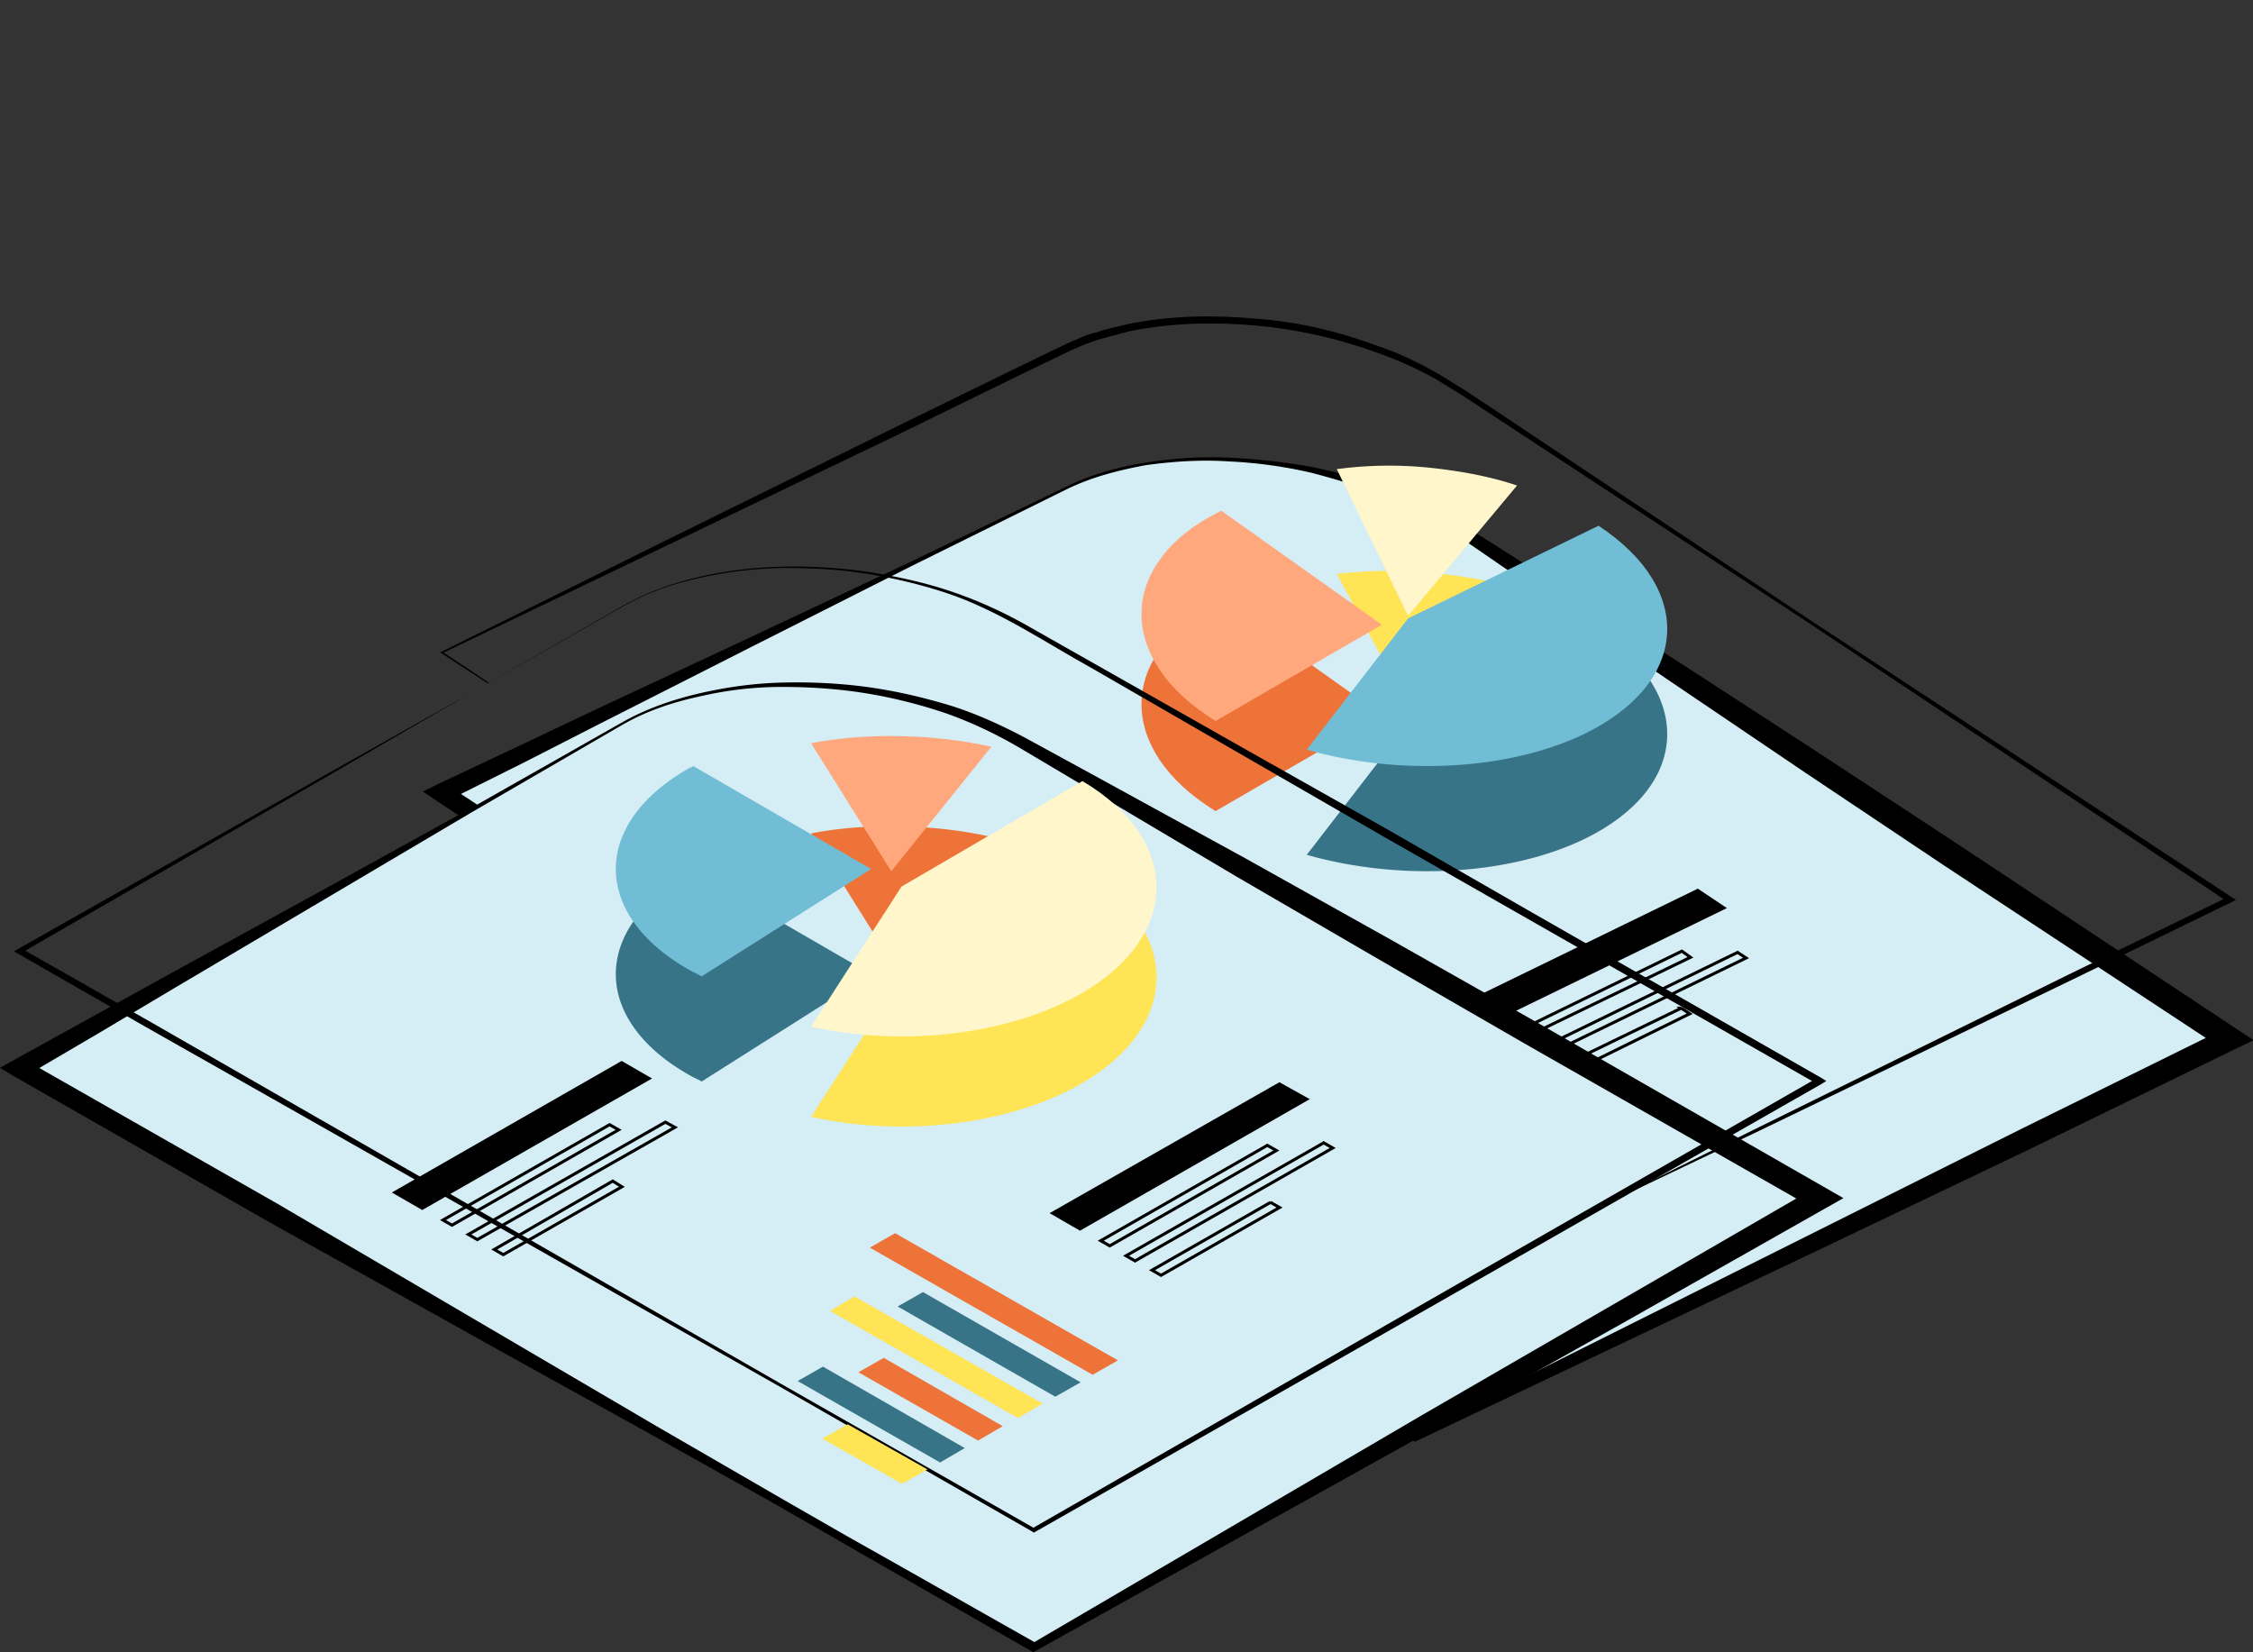 <svg xmlns="http://www.w3.org/2000/svg" width="150" height="110" fill="none"  xmlns:v="https://vecta.io/nano"><rect width="100%" height="100%" fill="#333333" stroke="none"/><g clip-path="url(#A)"><path d="M70.933 32.511L29.419 52.78 94.24 95.653l54.201-26.442-51.293-33.907c-7.46-4.963-19.219-6.214-26.215-2.794z" fill="#d5edf4"/><g fill="#000"><path d="M70.975 32.594l-10.368 5.13-10.326 5.213-10.284 5.213-5.142 2.627-5.184 2.586.084-1.126 16.226 10.718 24.109 16.35 8.05 5.422 8.092 5.338 8.134 5.338h-.295l40.461-20.227 13.529-6.673-.084 1.335-18.545-12.22-9.23-6.172-9.188-6.214-9.146-6.256-4.551-3.128c-1.517-1.043-3.119-1.918-4.805-2.669-1.686-.709-3.456-1.251-5.226-1.71a30.44 30.44 0 0 0-5.479-.751c-1.854-.125-3.709 0-5.521.25-1.812.334-3.625.792-5.311 1.627zm-.042-.167c1.686-.834 3.498-1.335 5.311-1.626 1.854-.292 3.709-.417 5.563-.334s3.709.292 5.563.625c1.812.375 3.625.876 5.395 1.543 1.728.667 3.414 1.543 5.015 2.544l4.678 2.961 9.357 5.964 9.314 6.047 9.273 6.089 19.64 13.012-1.222.584-13.614 6.631-13.613 6.506-27.395 13.012-.126-.083-12.138-8.133-4.046-2.669-8.134-5.297L45.265 64.04 29.081 53.322l-.927-.626 1.011-.5 5.226-2.461 5.184-2.461 10.452-4.88 10.452-4.921 10.452-5.046zm.421 23.773l-15.847 7.757-1.939-1.293 15.847-7.757 1.939 1.293zm-2.234 3.294l-11.717 5.714-.759-.501 11.717-5.714.759.501zm3.751.042l-13.824 6.756-.759-.501 13.782-6.756.801.501zm-3.793 3.754l-8.387 4.087-.759-.501 8.387-4.129.759.542z"/></g><path d="M93.751 48.166L87 56.91c6.235 1.769 13.501 1.365 18.499-1.061 6.957-3.386 7.369-9.603.928-13.848l-12.677 6.166z" fill="#387487"/><path d="M93.749 47L101 39.191c-1.838-.561-3.881-.888-5.923-1.075s-4.136-.14-6.077.093L93.749 47z" fill="#ffe455"/><path d="M92 47.592L81.309 40c-.048.049-.144.049-.192.099-6.472 3.254-6.856 9.366-.863 13.458.24.148.431.296.671.444L92 47.592z" fill="#ed7339"/><path d="M92 41.592L81.309 34c-.048.049-.144.049-.192.099-6.472 3.254-6.856 9.366-.863 13.458.24.148.431.296.671.444L92 41.592z" fill="#ffa87e"/><path d="M114.976 60.454l-15.847 7.716-1.939-1.293 15.847-7.715 1.939 1.293z" fill="#000"/><g stroke="#000" stroke-width=".2"><path d="M111.974 63.322l.573.41-11.514 5.574-.565-.373 11.506-5.611zm3.711.082l.564.372-13.573 6.613-.564-.372 13.573-6.613zm-3.751 3.712l.565.373-8.178 4.026-.609-.412 8.222-3.987z"/></g><g fill="#000"><path d="M82.818 80.014l5.1 3.378-1.728.834-5.1-3.378 1.728-.834zm5.606-8.425l10.073 6.631-1.728.876-10.073-6.673 1.728-.834zm-6.955 4.504l9.062 6.006-1.728.876-9.061-6.006 1.728-.876zm4.047-.292l7.629 5.046-1.728.834-7.629-5.046 1.728-.834z"/></g><path d="M93.749 41L101 32.323c-1.838-.623-3.881-.987-5.923-1.195a26.32 26.32 0 0 0-6.077.104L93.749 41z" fill="#fff7cb"/><g fill="#000"><path d="M83.872 71.547l12.012 7.966-1.728.834-12.012-7.966 1.728-.834zm2.95-4.003l14.246 9.426-1.728.834-14.246-9.425 1.728-.834z"/></g><path d="M93.751 41.166L87 49.91c6.235 1.769 13.501 1.365 18.499-1.061 6.957-3.386 7.369-9.603.928-13.848l-12.677 6.166z" fill="#71bdd5"/><path d="M41.43 48.15L1.307 71.089l67.519 38.577 52.346-29.903L67.73 49.235c-7.755-4.421-19.556-4.921-26.299-1.084z" fill="#d5edf4"/><g fill="#000"><path d="M41.472 48.234l-9.989 5.797L11.59 65.792l-4.973 2.961-4.973 2.919v-1.126l16.901 9.634 25.162 14.764 8.429 4.88 4.215 2.419 4.215 2.377 8.471 4.796h-.337l26.004-15.222 26.088-15.097v1.376l-19.303-11.01-9.609-5.547-9.609-5.589-14.33-8.508c-1.559-.918-3.203-1.71-4.973-2.336-1.728-.584-3.54-1.043-5.353-1.334s-3.667-.417-5.521-.417a23.99 23.99 0 0 0-5.479.626c-1.77.375-3.54.959-5.142 1.877zm-.084-.125c1.602-.917 3.414-1.543 5.226-1.96s3.667-.667 5.521-.709 3.709.042 5.563.292 3.667.667 5.479 1.21c1.77.542 3.498 1.335 5.142 2.21l4.889 2.669 9.736 5.338 9.694 5.422 9.652 5.464 20.441 11.719-1.18.667-13.108 7.424-13.149 7.382L68.783 110l-.127-.083-16.859-9.676-8.471-4.755-8.514-4.713-16.985-9.467L.969 71.673 0 71.089l.969-.542 10.115-5.589L21.2 59.411l10.115-5.589 10.073-5.714z"/><path d="M41.43 40.393l-10.031 5.714-9.989 5.797-20.02 11.553v-.334l8.429 4.796 42.147 24.189 16.901 9.634h-.126l26.131-15.014 26.131-14.972v.417L92.048 55.657 72.83 44.564c-3.245-1.793-6.322-3.92-9.82-5.088-1.77-.584-3.54-1.001-5.395-1.293-1.812-.292-3.667-.375-5.521-.375-1.854.042-3.709.25-5.521.667-1.77.375-3.54 1.001-5.142 1.918zm0-.042c1.602-.917 3.372-1.543 5.184-1.96s3.667-.626 5.521-.667 3.709.083 5.563.334c1.855.292 3.667.667 5.437 1.251s3.456 1.335 5.1 2.252l14.498 8.216 9.609 5.422 9.652 5.547 19.261 11.01.337.209-.337.209-26.173 14.931-26.257 14.931-.042-.042-16.859-9.675-33.802-19.185-8.471-4.796-8.724-5.005 20.399-11.553 10.073-5.672 10.031-5.755z"/><path d="M43.411 71.798l-15.299 8.758-2.023-1.168 15.299-8.758 2.023 1.168z"/></g><g stroke="#000" stroke-width=".2"><path d="M40.587 74.874l.599.343-11.094 6.349-.6-.343 11.094-6.349zm3.711-.168l.636.346-13.155 7.473-.599-.343 13.118-7.476zm-3.502 3.923l.608.38-7.897 4.518-.6-.344 7.889-4.554z"/></g><path d="M60.022 65.023L54 74.352c6.224 1.384 13.309.513 18.066-2.255 6.579-3.845 6.579-10.201 0-14.097l-12.044 7.023z" fill="#ffe455"/><path d="M59.339 64L66 55.715c-1.881-.424-3.915-.659-5.949-.706s-4.119.094-6.051.471L59.339 64z" fill="#ed7339"/><path d="M59.339 58L66 49.715c-1.881-.424-3.915-.659-5.949-.706s-4.119.094-6.051.471L59.339 58z" fill="#ffa87e"/><path d="M58 64.852L46.158 58a.39.39 0 0 1-.203.099c-6.607 3.697-6.607 9.81 0 13.507.254.148.508.246.762.394L58 64.852z" fill="#387487"/><path d="M87.202 73.174l-15.299 8.758-2.023-1.168 15.299-8.716 2.023 1.126z" fill="#000"/><g stroke="#000" stroke-width=".2"><path d="M84.378 76.25l.6.343-11.094 6.349-.6-.343 11.094-6.349zm3.751-.167l.599.344-13.159 7.517-.6-.343 13.159-7.517zm-3.54 3.962l.6.344-7.891 4.514-.599-.343 7.891-4.514z"/></g><path d="M56.434 94.819l5.311 3.003-1.686.959-5.31-3.003 1.686-.959z" fill="#ffe455"/><g fill="#387487"><path d="M61.45 86.019l10.495 6.006-1.686.959-10.495-6.006 1.686-.959zm-6.659 4.963l9.441 5.422-1.644.959-9.483-5.422 1.686-.959z"/></g><path d="M58.837 90.398l7.924 4.546-1.644.959-7.966-4.546 1.686-.959z" fill="#ed7339"/><path d="M56.898 86.311l12.518 7.132-1.644.959-12.518-7.132 1.644-.959z" fill="#ffe455"/><path d="M59.596 82.099l14.836 8.466-1.686.959-14.836-8.466 1.686-.959z" fill="#ed7339"/><path d="M60.022 59.023L54 68.352c6.224 1.384 13.309.513 18.066-2.255 6.579-3.845 6.579-10.201 0-14.097l-12.044 7.023z" fill="#fff7cb"/><path d="M58 57.852L46.158 51a.39.39 0 0 1-.203.099c-6.607 3.697-6.607 9.81 0 13.507.254.148.508.246.762.394L58 57.852z" fill="#71bdd5"/><path d="M106.673 80.222l10.411-5.171 20.82-10.26 10.452-5.088-.042.334-28.07-18.684-22.927-15.056-1.77-1.084c-1.222-.667-2.487-1.251-3.793-1.71-2.613-.959-5.395-1.585-8.177-1.835s-5.605-.167-8.345.375l-2.023.542-.969.334-.969.417-3.793 1.835-7.586 3.712-30.43 14.597v-.083l3.077 2.044-.084.042-3.077-2.002-.084-.042.084-.042 15.131-7.507 15.131-7.465 7.586-3.712 3.793-1.835.969-.417c.337-.167.674-.25 1.011-.334.674-.25 1.391-.375 2.065-.542 2.782-.584 5.69-.626 8.514-.375 2.866.209 5.648.876 8.303 1.877 1.349.459 2.613 1.084 3.877 1.793l1.812 1.126 1.77 1.168 6.996 4.671 14.035 9.342 28.491 18.726-.337.167-10.452 5.088-20.905 10.093-10.495 5.005v-.042z" fill="#000"/></g><defs><clipPath id="A"><path fill="#fff" d="M0 0h150v110H0z"/></clipPath></defs></svg>